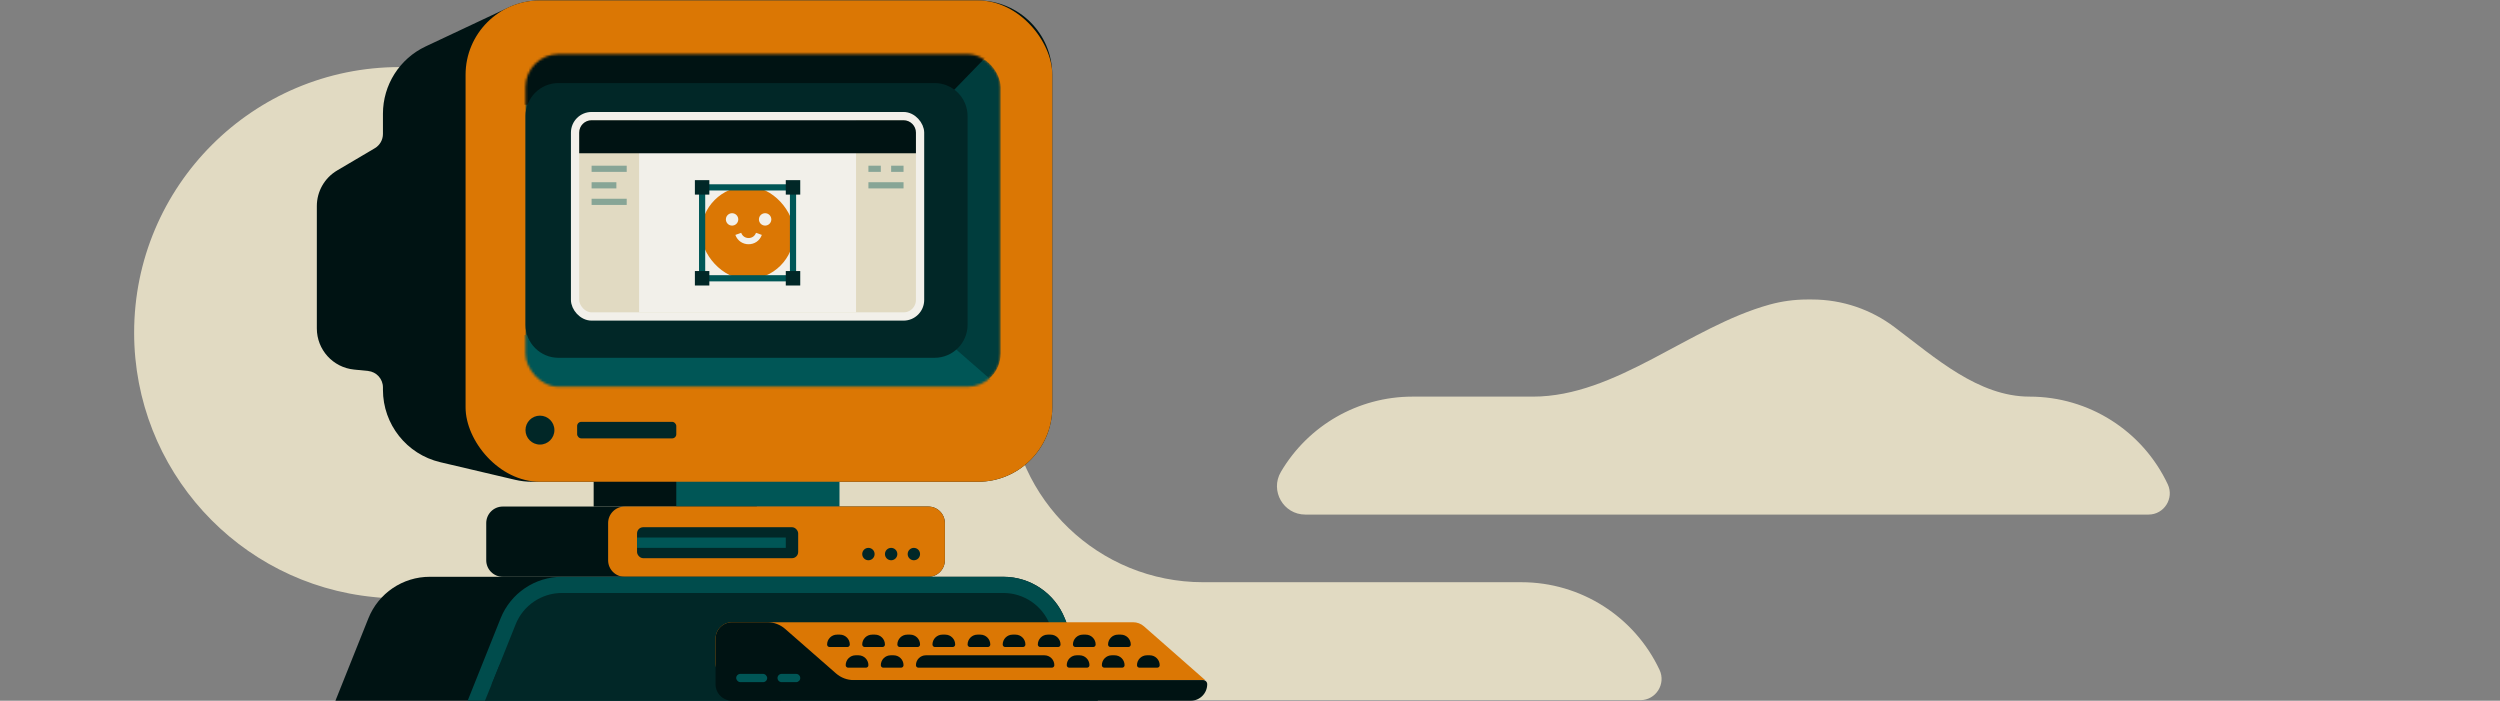 <svg width="1081" height="303" viewBox="0 0 1081 303" fill="none" xmlns="http://www.w3.org/2000/svg">
<rect x="0" y="0" width="1081" height="303" fill="#808080" stroke="none"/>
<path fill-rule="evenodd" clip-rule="evenodd" d="M172.857 29C109.423 29 58 80.423 58 143.857C58 203.037 102.966 252.529 161.875 258.188L329.512 274.291C334.136 274.735 336.466 280.283 334.111 284.287V284.287V284.287C329.306 292.454 335.195 302.75 344.671 302.75H709.269C716.005 302.75 720.452 295.743 717.584 289.648V289.648C706.698 266.515 683.432 251.75 657.866 251.75H520.255C475.204 251.75 438.175 216.21 436.326 171.197L431.677 57.986C431.011 41.788 417.687 29 401.476 29H172.857ZM553.861 204.037C565.719 183.878 587.36 171.5 610.748 171.5H662.821C698.83 171.5 730.42 141.319 765.126 131.716C770.354 130.27 775.843 129.5 781.484 129.5H783.452C796.756 129.5 809.148 133.903 819.135 141.413C836.88 154.756 855.414 171.5 877.616 171.5V171.5C903.182 171.5 926.448 186.265 937.334 209.398V209.398C940.202 215.493 935.755 222.5 929.019 222.5H564.421C554.945 222.5 549.056 212.204 553.861 204.037V204.037Z" fill="#E1DAC2"/>
<path fill-rule="evenodd" clip-rule="evenodd" d="M184.05 20.076C172.779 25.38 165.585 36.716 165.585 49.173V57.935C165.585 60.463 164.249 62.802 162.072 64.088L145.781 73.709C140.339 76.922 137 82.772 137 89.092V142.023C137 151.199 143.951 158.883 153.082 159.799L159.152 160.408C162.804 160.774 165.585 163.848 165.585 167.518V168.551C165.585 183.474 175.851 196.436 190.377 199.854L222.694 207.458C225.108 208.026 227.58 208.313 230.059 208.313H422.847C440.607 208.313 455.005 193.916 455.005 176.155V32.339C455.005 14.578 440.607 0.181 422.847 0.181H233.516C228.782 0.181 224.106 1.226 219.823 3.242L184.05 20.076Z" fill="#001313"/>
<rect x="256.698" y="194.021" width="70.568" height="25.012" fill="#001313"/>
<rect x="292.429" y="194.021" width="70.568" height="25.012" fill="#005656"/>
<rect x="201.316" y="0.181" width="253.689" height="208.132" rx="32.158" fill="#DB7704"/>
<mask id="mask0_1578_5790" style="mask-type:alpha" maskUnits="userSpaceOnUse" x="227" y="23" width="206" height="145">
<rect x="227.22" y="23.406" width="205.452" height="143.817" rx="14.292" fill="black"/>
</mask>
<g mask="url(#mask0_1578_5790)">
<rect x="227.22" y="23.406" width="205.452" height="143.817" rx="14.292" fill="#003D3D"/>
<path d="M406.321 144.891L434.459 169.456H225.434V144.891H406.321Z" fill="#005656"/>
<path d="M406.321 45.291L434.459 16.26H225.434V45.291H406.321Z" fill="#001313"/>
</g>
<path d="M227.22 50.204C227.22 42.31 233.619 35.912 241.513 35.912H404.088C411.982 35.912 418.38 42.31 418.38 50.204V140.424C418.38 148.318 411.982 154.717 404.088 154.717H241.513C233.619 154.717 227.22 148.318 227.22 140.424V50.204Z" fill="#012727"/>
<rect x="249.552" y="182.409" width="42.877" height="7.146" rx="1.787" fill="#012727"/>
<circle cx="233.473" cy="185.981" r="6.253" fill="#012727"/>
<path d="M210.248 226.178C210.248 222.232 213.448 219.032 217.394 219.032H401.408C405.355 219.032 408.555 222.232 408.555 226.178V242.257C408.555 246.204 405.355 249.403 401.408 249.403H217.394C213.448 249.403 210.248 246.204 210.248 242.257V226.178Z" fill="#001313"/>
<path d="M262.951 226.178C262.951 222.232 266.151 219.032 270.097 219.032H401.408C405.355 219.032 408.555 222.232 408.555 226.178V242.257C408.555 246.204 405.355 249.403 401.408 249.403H270.097C266.151 249.403 262.951 246.204 262.951 242.257V226.178Z" fill="#DB7704"/>
<rect x="275.457" y="227.965" width="69.675" height="13.399" rx="2.68" fill="#012727"/>
<path d="M275.457 232.432H339.773V236.898H275.457V232.432Z" fill="#005656"/>
<path d="M159.291 267.372C163.632 256.519 174.142 249.403 185.831 249.403H433.865C445.554 249.403 456.065 256.52 460.406 267.372L474.657 303H145.039L159.291 267.372Z" fill="#001313"/>
<path d="M243 252.903H433.865C444.123 252.903 453.346 259.148 457.156 268.672L469.487 299.5H207.378L219.71 268.672C223.519 259.148 232.743 252.903 243 252.903Z" fill="#012727" stroke="#004C4C" stroke-width="7"/>
<path d="M209.697 303L216 287.5L337.5 288V303H209.697Z" fill="#012727"/>
<circle cx="375.503" cy="239.578" r="2.68" fill="#012727"/>
<circle cx="385.329" cy="239.578" r="2.68" fill="#012727"/>
<circle cx="395.155" cy="239.578" r="2.68" fill="#012727"/>
<rect x="248.659" y="50.204" width="149.176" height="86.647" rx="7.146" fill="#E1DAC2" stroke="#F2F0EA" stroke-width="3.573"/>
<rect x="276.35" y="51.991" width="93.793" height="83.074" fill="#F2F0EA"/>
<path d="M250.445 57.35C250.445 54.39 252.845 51.991 255.805 51.991H390.689C393.649 51.991 396.049 54.39 396.049 57.35V66.283H250.445V57.35Z" fill="#001313"/>
<rect x="303.148" y="80.575" width="40.197" height="40.197" rx="20.099" fill="#DB7704"/>
<circle cx="316.548" cy="94.868" r="2.68" fill="#F2F0EA"/>
<circle cx="330.84" cy="94.868" r="2.68" fill="#F2F0EA"/>
<rect x="303.595" y="81.022" width="39.304" height="39.304" stroke="#005656" stroke-width="2.68"/>
<rect x="300.469" y="77.895" width="6.253" height="6.253" fill="#012727"/>
<rect x="300.469" y="117.2" width="6.253" height="6.253" fill="#012727"/>
<rect x="339.773" y="77.895" width="6.253" height="6.253" fill="#012727"/>
<rect x="339.773" y="117.2" width="6.253" height="6.253" fill="#012727"/>
<line x1="255.805" y1="72.982" x2="270.991" y2="72.982" stroke="#005656" stroke-opacity="0.4" stroke-width="2.68"/>
<path d="M375.503 72.982H380.863" stroke="#005656" stroke-opacity="0.4" stroke-width="2.68"/>
<path d="M385.329 72.982H390.689" stroke="#005656" stroke-opacity="0.4" stroke-width="2.68"/>
<line x1="375.503" y1="80.129" x2="390.689" y2="80.129" stroke="#005656" stroke-opacity="0.4" stroke-width="2.68"/>
<path d="M255.805 80.129H266.524" stroke="#005656" stroke-opacity="0.4" stroke-width="2.68"/>
<line x1="255.805" y1="87.275" x2="270.991" y2="87.275" stroke="#005656" stroke-opacity="0.4" stroke-width="2.68"/>
<path d="M309.401 276.202C309.401 272.256 312.601 269.056 316.548 269.056H489.949C491.685 269.056 493.361 269.688 494.666 270.834L521.107 294.068H316.548C312.601 294.068 309.401 290.868 309.401 286.922V276.202Z" fill="#DB7704"/>
<path fill-rule="evenodd" clip-rule="evenodd" d="M316.548 269.056C312.601 269.056 309.401 272.256 309.401 276.202V294.068L309.401 295.854C309.401 299.801 312.601 303 316.548 303H514.854C518.801 303 522 299.801 522 295.854V295.854C522 294.867 521.2 294.068 520.213 294.068H369.147C366.334 294.068 363.617 293.047 361.5 291.194L339.483 271.929C337.366 270.077 334.649 269.056 331.836 269.056H316.548Z" fill="#001313"/>
<path d="M357.638 278.703C357.638 276.335 359.558 274.415 361.926 274.415H363.176C365.544 274.415 367.464 276.335 367.464 278.703V278.703C367.464 279.295 366.984 279.775 366.392 279.775H358.71C358.118 279.775 357.638 279.295 357.638 278.703V278.703Z" fill="#001313"/>
<path d="M372.824 278.703C372.824 276.335 374.743 274.415 377.111 274.415H378.362C380.73 274.415 382.65 276.335 382.65 278.703V278.703C382.65 279.295 382.17 279.775 381.578 279.775H373.896C373.304 279.775 372.824 279.295 372.824 278.703V278.703Z" fill="#001313"/>
<path d="M388.009 278.703C388.009 276.335 389.929 274.415 392.297 274.415H393.548C395.916 274.415 397.835 276.335 397.835 278.703V278.703C397.835 279.295 397.355 279.775 396.763 279.775H389.081C388.489 279.775 388.009 279.295 388.009 278.703V278.703Z" fill="#001313"/>
<path d="M403.195 278.703C403.195 276.335 405.115 274.415 407.483 274.415H408.733C411.101 274.415 413.021 276.335 413.021 278.703V278.703C413.021 279.295 412.541 279.775 411.949 279.775H404.267C403.675 279.775 403.195 279.295 403.195 278.703V278.703Z" fill="#001313"/>
<path d="M418.381 278.703C418.381 276.335 420.3 274.415 422.668 274.415H423.919C426.287 274.415 428.206 276.335 428.206 278.703V278.703C428.206 279.295 427.727 279.775 427.135 279.775H419.452C418.86 279.775 418.381 279.295 418.381 278.703V278.703Z" fill="#001313"/>
<path d="M433.566 278.703C433.566 276.335 435.486 274.415 437.854 274.415H439.104C441.472 274.415 443.392 276.335 443.392 278.703V278.703C443.392 279.295 442.912 279.775 442.32 279.775H434.638C434.046 279.775 433.566 279.295 433.566 278.703V278.703Z" fill="#001313"/>
<path d="M448.752 278.703C448.752 276.335 450.671 274.415 453.039 274.415H454.29C456.658 274.415 458.578 276.335 458.578 278.703V278.703C458.578 279.295 458.098 279.775 457.506 279.775H449.824C449.232 279.775 448.752 279.295 448.752 278.703V278.703Z" fill="#001313"/>
<path d="M463.937 278.703C463.937 276.335 465.857 274.415 468.225 274.415H469.476C471.844 274.415 473.763 276.335 473.763 278.703V278.703C473.763 279.295 473.283 279.775 472.691 279.775H465.009C464.417 279.775 463.937 279.295 463.937 278.703V278.703Z" fill="#001313"/>
<path d="M479.123 278.703C479.123 276.335 481.043 274.415 483.411 274.415H484.661C487.029 274.415 488.949 276.335 488.949 278.703V278.703C488.949 279.295 488.469 279.775 487.877 279.775H480.195C479.603 279.775 479.123 279.295 479.123 278.703V278.703Z" fill="#001313"/>
<path d="M365.677 287.636C365.677 285.268 367.597 283.348 369.965 283.348H371.216C373.584 283.348 375.503 285.268 375.503 287.636V287.636C375.503 288.228 375.024 288.708 374.432 288.708H366.749C366.157 288.708 365.677 288.228 365.677 287.636V287.636Z" fill="#001313"/>
<path d="M380.863 287.636C380.863 285.268 382.783 283.348 385.151 283.348H386.401C388.769 283.348 390.689 285.268 390.689 287.636V287.636C390.689 288.228 390.209 288.708 389.617 288.708H381.935C381.343 288.708 380.863 288.228 380.863 287.636V287.636Z" fill="#001313"/>
<path d="M396.049 287.636C396.049 285.268 397.968 283.348 400.336 283.348H451.61C453.978 283.348 455.898 285.268 455.898 287.636V287.636C455.898 288.228 455.418 288.708 454.826 288.708H397.121C396.529 288.708 396.049 288.228 396.049 287.636V287.636Z" fill="#001313"/>
<path d="M461.258 287.636C461.258 285.268 463.177 283.348 465.545 283.348H466.796C469.164 283.348 471.084 285.268 471.084 287.636V287.636C471.084 288.228 470.604 288.708 470.012 288.708H462.329C461.737 288.708 461.258 288.228 461.258 287.636V287.636Z" fill="#001313"/>
<path d="M476.443 287.636C476.443 285.268 478.363 283.348 480.731 283.348H481.981C484.349 283.348 486.269 285.268 486.269 287.636V287.636C486.269 288.228 485.789 288.708 485.197 288.708H477.515C476.923 288.708 476.443 288.228 476.443 287.636V287.636Z" fill="#001313"/>
<path d="M491.629 287.636C491.629 285.268 493.548 283.348 495.916 283.348H497.167C499.535 283.348 501.455 285.268 501.455 287.636V287.636C501.455 288.228 500.975 288.708 500.383 288.708H492.701C492.109 288.708 491.629 288.228 491.629 287.636V287.636Z" fill="#001313"/>
<rect x="318.334" y="291.387" width="13.399" height="3.573" rx="1.787" fill="#005656"/>
<path d="M336.2 293.174C336.2 292.187 336.999 291.387 337.986 291.387H344.239C345.226 291.387 346.026 292.187 346.026 293.174V293.174C346.026 294.16 345.226 294.96 344.239 294.96H337.986C336.999 294.96 336.2 294.16 336.2 293.174V293.174Z" fill="#005656"/>
<path fill-rule="evenodd" clip-rule="evenodd" d="M329.422 101.571C327.5 106.954 319.888 106.954 317.966 101.571L320.489 100.67C321.565 103.681 325.823 103.681 326.898 100.67L329.422 101.571Z" fill="#F2F0EA"/>
</svg>
